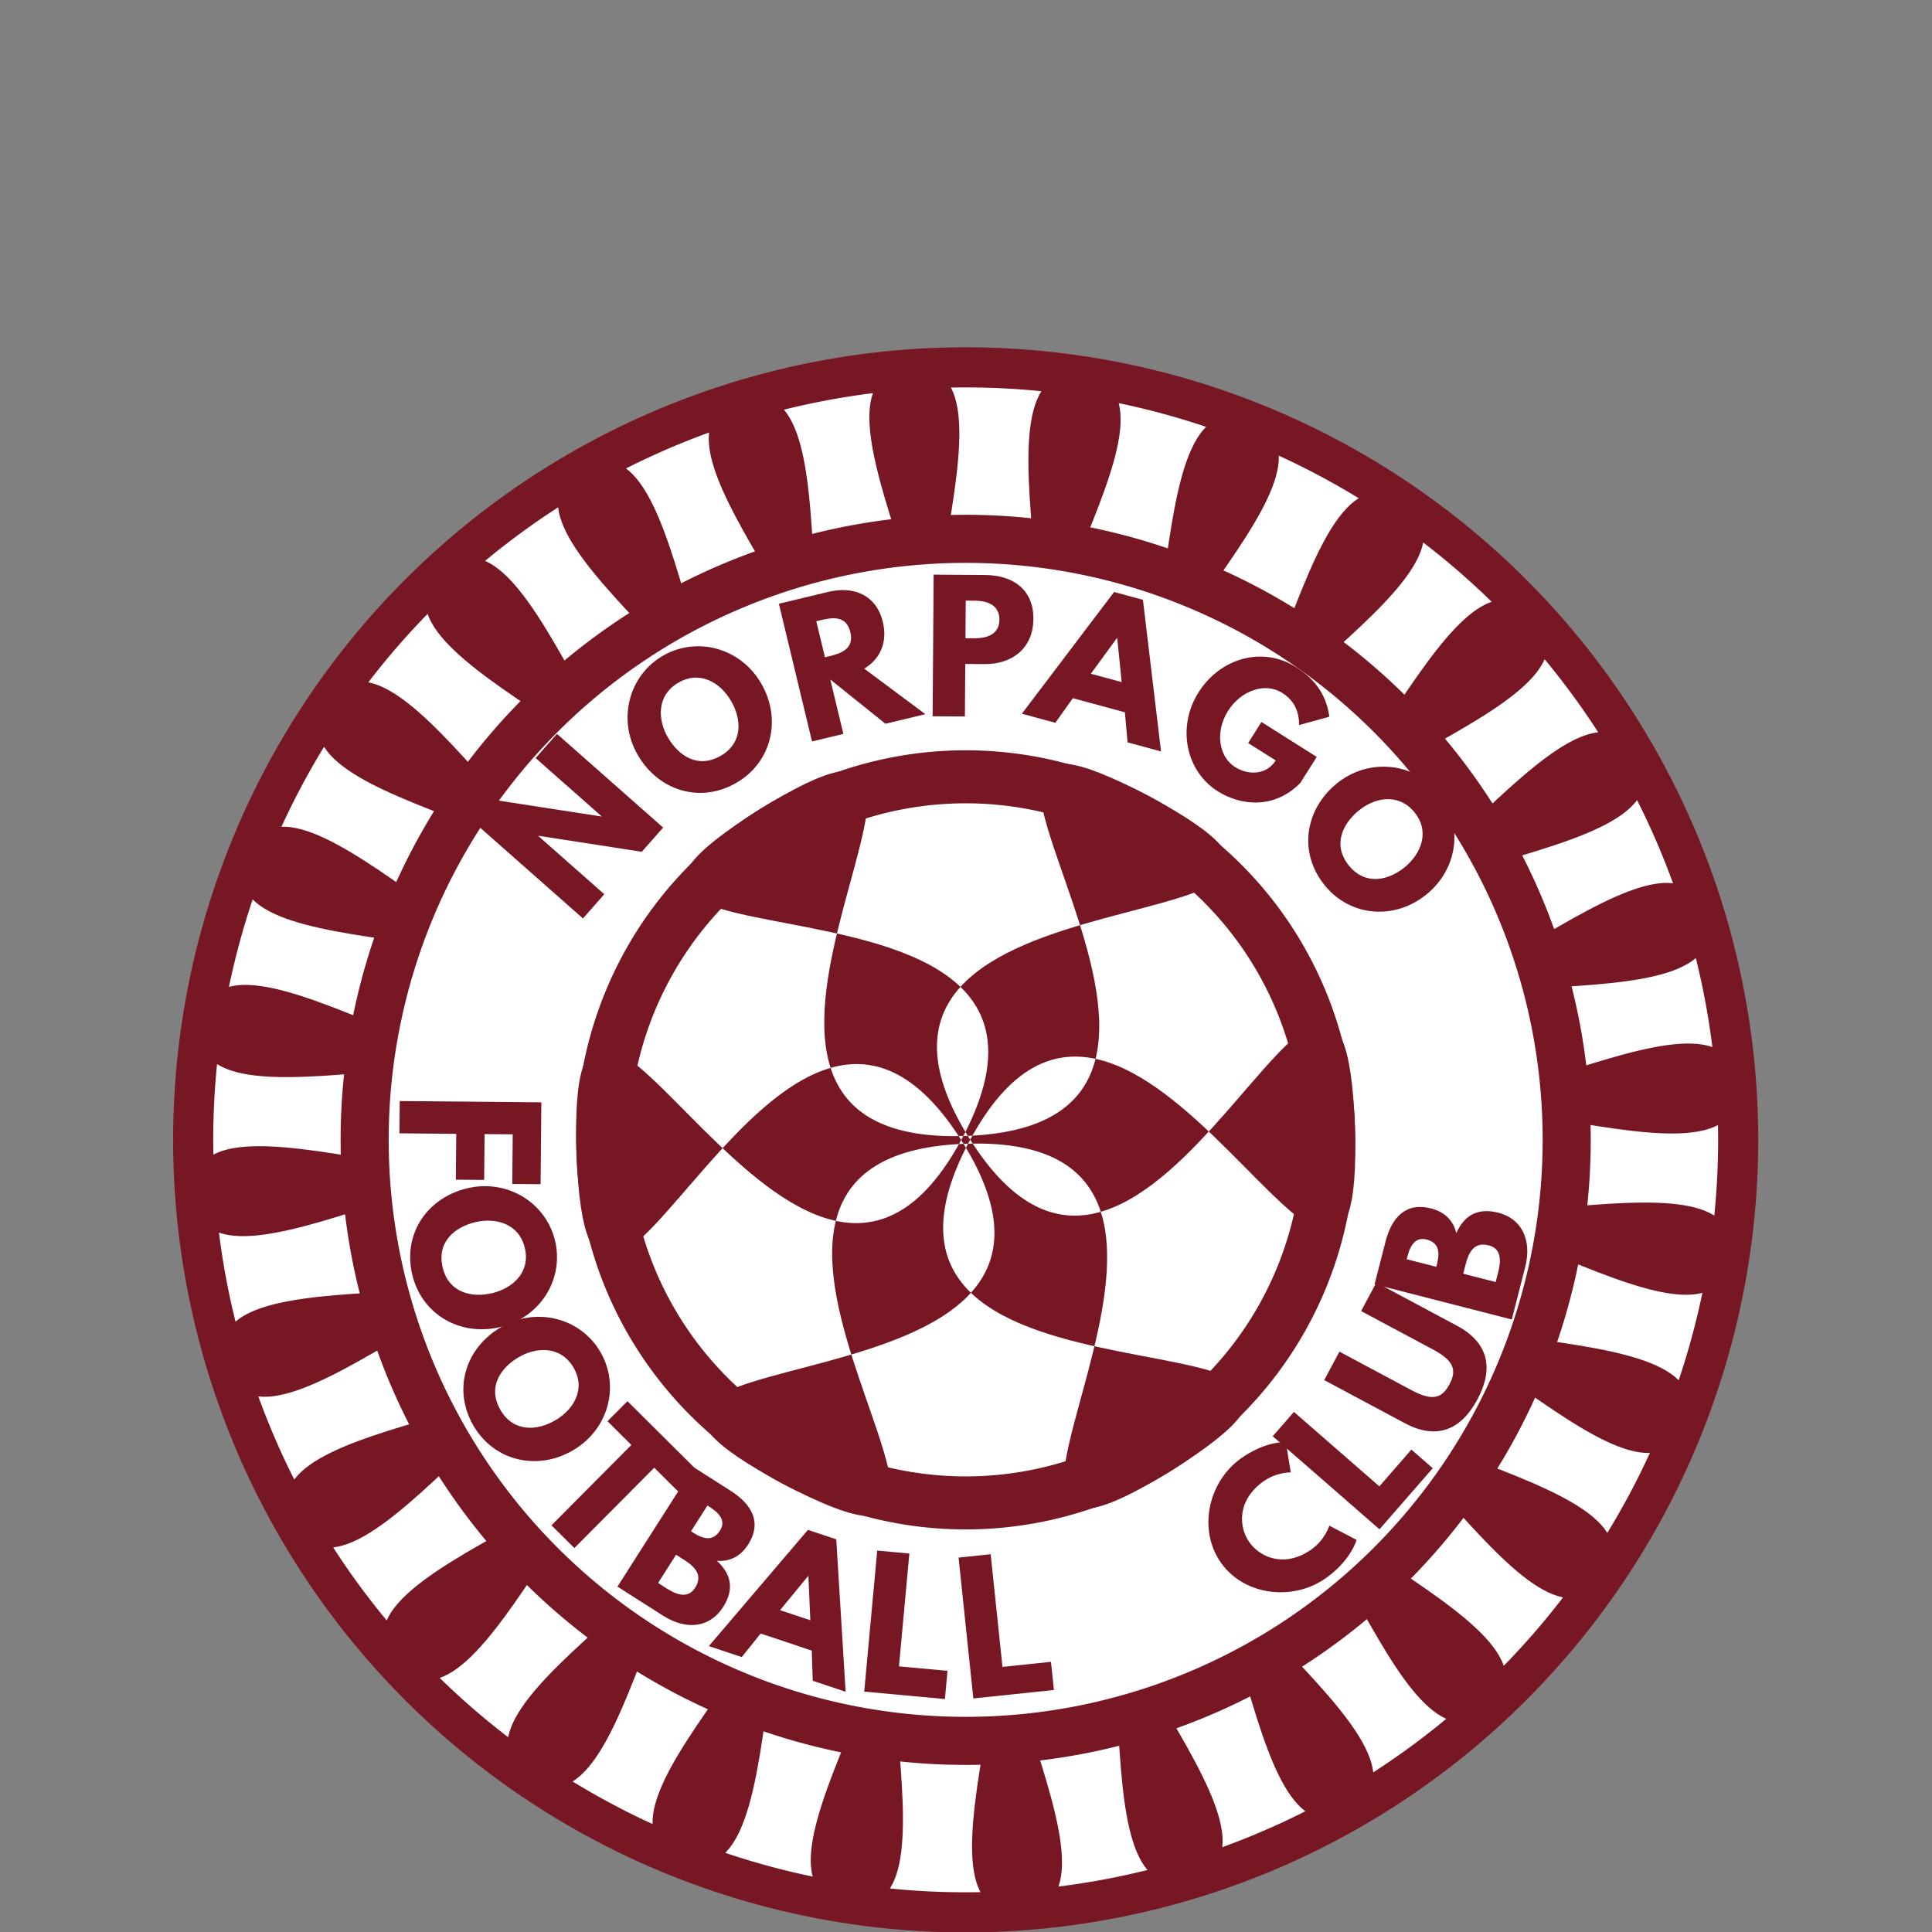 <?xml version="1.0" encoding="UTF-8" standalone="no"?>
<!-- Created with Inkscape (http://www.inkscape.org/) -->

<svg
   xmlns:dc="http://purl.org/dc/elements/1.1/"
   xmlns:cc="http://creativecommons.org/ns#"
   xmlns:rdf="http://www.w3.org/1999/02/22-rdf-syntax-ns#"
   xmlns:svg="http://www.w3.org/2000/svg"
   xmlns="http://www.w3.org/2000/svg"
   xmlns:sodipodi="http://sodipodi.sourceforge.net/DTD/sodipodi-0.dtd"
   xmlns:inkscape="http://www.inkscape.org/namespaces/inkscape"
   version="1.1"
   id="svg2"
   width="256"
   height="256"
   viewBox="0 0 256 256"
   sodipodi:docname="norpago.svg"
   inkscape:version="0.92.4 (5da689c313, 2019-01-14)">
  <rect x="0" y="0" width="256" height="256" fill="#808080" stroke="none"/>
  <defs
     id="defs6">
    <inkscape:path-effect
       effect="skeletal"
       id="path-effect1260"
       is_visible="true"
       pattern="m -141.017,-6.508 h 25.45 v 15.729 2.1e-6 h -25.45 z"
       copytype="repeated_stretched"
       prop_scale="1"
       scale_y_rel="false"
       spacing="0"
       normal_offset="0"
       tang_offset="0"
       prop_units="false"
       vertical_pattern="false"
       fuse_tolerance="0" />
    <inkscape:path-effect
       effect="skeletal"
       id="path-effect1215"
       is_visible="true"
       pattern="m -141.017,-6.508 h 25.45 v 15.729 2.1e-6 h -25.45 z"
       copytype="repeated_stretched"
       prop_scale="1"
       scale_y_rel="false"
       spacing="0"
       normal_offset="0"
       tang_offset="0"
       prop_units="false"
       vertical_pattern="false"
       fuse_tolerance="0" />
    <inkscape:path-effect
       effect="skeletal"
       id="path-effect1153"
       is_visible="true"
       pattern="M 0,0 H 1"
       copytype="single_stretched"
       prop_scale="1"
       scale_y_rel="false"
       spacing="0"
       normal_offset="0"
       tang_offset="0"
       prop_units="false"
       vertical_pattern="false"
       fuse_tolerance="0" />
    <inkscape:path-effect
       effect="skeletal"
       id="path-effect1133"
       is_visible="true"
       pattern="m -141.017,-6.508 h 25.45 v 15.729 2.1e-6 h -25.45 z"
       copytype="repeated"
       prop_scale="1"
       scale_y_rel="false"
       spacing="0"
       normal_offset="0"
       tang_offset="0"
       prop_units="false"
       vertical_pattern="false"
       fuse_tolerance="0" />
    <inkscape:path-effect
       effect="skeletal"
       id="path-effect1054"
       is_visible="true"
       pattern="m -49.356,118.78 h 25.45 v 15.729 0 h -25.45 z"
       copytype="repeated_stretched"
       prop_scale="1"
       scale_y_rel="true"
       spacing="1.1"
       normal_offset="0.8"
       tang_offset="0.6"
       prop_units="true"
       vertical_pattern="true"
       fuse_tolerance="0.6" />
    <inkscape:path-effect
       effect="skeletal"
       id="path-effect1007"
       is_visible="true"
       pattern="m -141.017,-6.508 h 25.45 v 15.729 2.1e-6 h -25.45 z"
       copytype="repeated_stretched"
       prop_scale="1"
       scale_y_rel="false"
       spacing="0"
       normal_offset="0"
       tang_offset="0"
       prop_units="false"
       vertical_pattern="false"
       fuse_tolerance="0" />
    <inkscape:path-effect
       effect="skeletal"
       id="path-effect927"
       is_visible="true"
       pattern="m -141.017,-6.508 h 25.45 v 15.729 2.1e-6 h -25.45 z"
       copytype="repeated_stretched"
       prop_scale="1"
       scale_y_rel="false"
       spacing="0"
       normal_offset="0"
       tang_offset="0"
       prop_units="false"
       vertical_pattern="false"
       fuse_tolerance="0" />
    <inkscape:path-effect
       effect="skeletal"
       id="path-effect881"
       is_visible="true"
       pattern="M 0,0 H 1"
       copytype="repeated_stretched"
       prop_scale="1.06"
       scale_y_rel="false"
       spacing="0"
       normal_offset="0"
       tang_offset="0"
       prop_units="false"
       vertical_pattern="false"
       fuse_tolerance="0" />
    <path
       style="opacity:1;fill:#ffffff;fill-opacity:1;fill-rule:evenodd;stroke:#781724;stroke-width:3.44;stroke-linecap:butt;stroke-linejoin:round;stroke-miterlimit:4;stroke-dasharray:none;stroke-opacity:1;paint-order:stroke fill markers"
       d="m -378.814,-37.23 a 42.996,42.996 0 0 0 51.916,31.655 42.996,42.996 0 0 0 31.655,-51.916 42.996,42.996 0 0 0 -51.916,-31.655 42.996,42.996 0 0 0 -31.655,51.916 z"
       id="path1299-3-4-3"
       inkscape:connector-curvature="0" />
  </defs>
  <sodipodi:namedview
     pagecolor="#ffffff"
     bordercolor="#666666"
     borderopacity="1"
     objecttolerance="10"
     gridtolerance="10"
     guidetolerance="10"
     inkscape:pageopacity="0"
     inkscape:pageshadow="2"
     inkscape:window-width="1366"
     inkscape:window-height="705"
     id="namedview4"
     showgrid="false"
     inkscape:pagecheckerboard="true"
     inkscape:zoom="0.921875"
     inkscape:cx="-17.647963"
     inkscape:cy="96.141367"
     inkscape:window-x="-8"
     inkscape:window-y="-8"
     inkscape:window-maximized="1"
     inkscape:current-layer="svg2" />
  <g
     id="g1512"
     transform="matrix(1.706,0,0,1.706,372.697,-57.015)">
    <path
       inkscape:connector-curvature="0"
       id="path1299"
       d="m -83.458,121.953 a 60,60 0 0 1 -60,60 60,60 0 0 1 -60,-60 60,60 0 0 1 60,-60 60,60 0 0 1 60,60 z"
       style="opacity:1;fill:#ffffff;fill-opacity:1;fill-rule:evenodd;stroke:#781724;stroke-width:3.116;stroke-linecap:butt;stroke-linejoin:round;stroke-miterlimit:4;stroke-dasharray:none;stroke-opacity:1;paint-order:stroke fill markers" />
    <path
       inkscape:connector-curvature="0"
       id="path1282-6"
       d="m -115.325,136.936 c -4.855,9.116 27.294,10.538 21.449,19.053 -5.845,8.515 -18.726,-20.975 -25.488,-13.168 -6.762,7.807 24.265,16.347 16.671,23.348 -7.593,7.001 -13.59,-24.616 -21.919,-18.51 -8.329,6.106 20.019,21.337 11.058,26.472 -8.961,5.135 -7.771,-27.023 -17.251,-22.923 -9.479,4.1 14.769,25.256 4.89,28.269 -9.879,3.013 -1.563,-28.075 -11.717,-26.187 -10.154,1.888 8.779,27.91 -1.523,28.649 -10.302,0.739 4.723,-27.719 -5.596,-28.138 -10.32,-0.419 2.348,29.163 -7.86,27.591 -10.208,-1.572 10.773,-25.973 0.805,-28.678 -9.968,-2.705 -4.2,28.955 -13.802,25.151 -9.602,-3.804 16.282,-22.924 7.167,-27.78 -9.116,-4.855 -10.538,27.294 -19.053,21.449 -8.515,-5.845 20.975,-18.726 13.168,-25.488 -7.807,-6.762 -16.347,24.265 -23.348,16.671 -7.001,-7.593 24.616,-13.59 18.51,-21.919 -6.106,-8.329 -21.337,20.019 -26.472,11.058 -5.135,-8.961 27.023,-7.771 22.923,-17.251 -4.1,-9.479 -25.256,14.769 -28.269,4.89 -3.013,-9.879 28.075,-1.563 26.187,-11.717 -1.888,-10.154 -27.91,8.779 -28.649,-1.523 -0.739,-10.302 27.719,4.723 28.138,-5.596 0.419,-10.32 -29.163,2.348 -27.591,-7.86 1.572,-10.208 25.973,10.773 28.678,0.805 2.705,-9.968 -28.955,-4.2 -25.151,-13.802 3.804,-9.602 22.924,16.282 27.78,7.167 4.855,-9.116 -27.294,-10.538 -21.449,-19.053 5.845,-8.515 18.726,20.975 25.488,13.168 6.762,-7.807 -24.265,-16.347 -16.671,-23.348 7.593,-7.001 13.59,24.616 21.919,18.51 8.329,-6.106 -20.019,-21.337 -11.058,-26.472 8.961,-5.135 7.771,27.023 17.251,22.923 9.479,-4.1 -14.769,-25.257 -4.89,-28.269 9.879,-3.013 1.563,28.075 11.717,26.187 10.154,-1.888 -8.779,-27.91 1.523,-28.649 10.302,-0.739 -4.723,27.719 5.596,28.138 10.32,0.419 -2.348,-29.163 7.86,-27.591 10.208,1.572 -10.773,25.973 -0.805,28.678 9.968,2.705 4.2,-28.955 13.802,-25.151 9.602,3.804 -16.282,22.924 -7.167,27.78 9.116,4.855 10.538,-27.294 19.053,-21.449 8.515,5.845 -20.975,18.726 -13.168,25.488 7.807,6.762 16.347,-24.265 23.348,-16.671 7.001,7.593 -24.616,13.59 -18.51,21.919 6.106,8.329 21.337,-20.019 26.472,-11.058 5.135,8.961 -27.023,7.771 -22.923,17.251 4.1,9.479 25.256,-14.769 28.269,-4.89 3.013,9.879 -28.075,1.563 -26.187,11.717 1.888,10.154 27.91,-8.779 28.649,1.523 0.739,10.302 -27.719,-4.723 -28.138,5.596 -0.419,10.32 29.163,-2.348 27.591,7.86 -1.572,10.208 -25.973,-10.773 -28.678,-0.805 -2.705,9.968 28.955,4.2 25.151,13.802 -3.804,9.602 -22.924,-16.282 -27.78,-7.167 z"
       style="opacity:1;fill:#781724;fill-opacity:1;fill-rule:evenodd;stroke:none;stroke-width:3.191;stroke-linecap:butt;stroke-linejoin:round;stroke-miterlimit:4;stroke-dasharray:none;stroke-opacity:1;paint-order:stroke fill markers" />
    <path
       inkscape:connector-curvature="0"
       id="path1299-3"
       d="m -96.777,121.953 a 46.681,46.681 0 0 1 -46.681,46.681 46.681,46.681 0 0 1 -46.681,-46.681 46.681,46.681 0 0 1 46.681,-46.681 46.681,46.681 0 0 1 46.681,46.681 z"
       style="opacity:1;fill:#ffffff;fill-opacity:1;fill-rule:evenodd;stroke:#781724;stroke-width:3.734;stroke-linecap:butt;stroke-linejoin:round;stroke-miterlimit:4;stroke-dasharray:none;stroke-opacity:1;paint-order:stroke fill markers" />
    <g
       transform="translate(-23.864,18.983)"
       id="g1344">
      <path
         inkscape:connector-curvature="0"
         id="path1340"
         d="m -91.395,102.97 a 28.198,28.198 0 0 1 -28.198,28.198 28.198,28.198 0 0 1 -28.198,-28.198 28.198,28.198 0 0 1 28.198,-28.198 28.198,28.198 0 0 1 28.198,28.198 z"
         style="opacity:1;fill:#ffffff;fill-opacity:1;fill-rule:evenodd;stroke:#781724;stroke-width:4.118;stroke-linecap:butt;stroke-linejoin:round;stroke-miterlimit:4;stroke-dasharray:none;stroke-opacity:1;paint-order:stroke fill markers" />
      <path
         inkscape:connector-curvature="0"
         id="path1282"
         d="m -119.326,103.112 c -12.543,23.551 38.38,11.392 15.741,25.516 -22.638,14.124 10.67,-26.269 -15.998,-25.356 -26.667,0.913 9.324,38.934 -14.227,26.39 -23.551,-12.543 28.084,-3.894 13.96,-26.532 -14.124,-22.638 -29.056,27.542 -29.968,0.874 -0.913,-26.667 17.414,22.375 29.958,-1.176 12.543,-23.551 -38.38,-11.392 -15.741,-25.516 22.638,-14.124 -10.67,26.269 15.998,25.356 26.667,-0.913 -9.324,-38.934 14.227,-26.39 23.551,12.543 -28.084,3.894 -13.96,26.532 14.124,22.638 29.056,-27.542 29.968,-0.874 0.913,26.667 -17.414,-22.375 -29.958,1.176 z"
         style="opacity:1;fill:#781724;fill-opacity:1;fill-rule:evenodd;stroke:none;stroke-width:1.605;stroke-linecap:butt;stroke-linejoin:round;stroke-miterlimit:4;stroke-dasharray:none;stroke-opacity:1;paint-order:stroke fill markers" />
    </g>
    <g
       id="g1481">
      <g
         aria-label="NORPAGO"
         transform="rotate(-145.925,-56.065,-2.773)"
         style="font-style:normal;font-variant:normal;font-weight:normal;font-stretch:normal;font-size:37.333px;line-height:1.25;font-family:'League Spartan';-inkscape-font-specification:'League Spartan';letter-spacing:0px;word-spacing:0px;fill:#781724;fill-opacity:1;stroke:none"
         id="text1348">
        <path
           d="m -12.851,-154.099 -0.003,0.026 -7.33,3.463 -0.321,2.486 10.909,1.408 0.321,-2.486 -6.77,-0.874 0.003,-0.026 7.33,-3.463 0.321,-2.486 -10.909,-1.408 -0.321,2.486 z"
           style="font-size:13.333px"
           id="path1369"
           inkscape:connector-curvature="0" />
        <path
           d="m -15.745,-144.573 c -2.9,-1.384 -6.138,-0.388 -7.539,2.548 -1.361,2.852 -0.133,6.068 2.767,7.452 2.9,1.384 6.206,0.214 7.521,-2.542 1.304,-2.732 0.151,-6.074 -2.749,-7.458 z m -1.166,2.443 c 1.48,0.706 2.57,2.231 1.737,3.976 -0.838,1.757 -2.698,1.845 -4.178,1.138 -1.48,-0.706 -2.604,-2.159 -1.743,-3.964 0.884,-1.853 2.703,-1.857 4.183,-1.15 z"
           style="font-size:13.333px"
           id="path1371"
           inkscape:connector-curvature="0" />
        <path
           d="m -18.211,-128.687 -8.123,-7.417 -1.69,1.851 3.21,2.931 -5.475,-0.449 -2.149,2.353 5.911,0.269 c -0.593,1.282 -0.387,2.698 0.834,3.813 1.595,1.456 3.455,1.06 4.831,-0.446 z m -5.294,-1.439 2.127,1.942 -0.198,0.217 c -0.638,0.699 -1.452,1.491 -2.466,0.565 -1.014,-0.926 -0.299,-1.808 0.339,-2.507 z"
           style="font-size:13.333px"
           id="path1373"
           inkscape:connector-curvature="0" />
        <path
           d="m -26.9,-120.08 -6.098,-9.155 -2.086,1.39 2.262,3.396 -1.254,0.835 c -1.787,1.19 -2.427,3.139 -1.171,5.025 1.264,1.898 3.22,1.924 5.007,0.734 z m -4.814,-2.705 1.619,2.43 -0.588,0.392 c -0.821,0.547 -1.783,0.787 -2.411,-0.156 -0.621,-0.932 -0.029,-1.727 0.792,-2.274 z"
           style="font-size:13.333px"
           id="path1375"
           inkscape:connector-curvature="0" />
        <path
           d="m -41.46,-112.592 2.195,-0.752 0.636,-11.845 -2.548,0.873 -0.056,2.345 -3.961,1.357 -1.482,-1.818 -2.548,0.873 z m -2.215,-6.218 2.346,-0.804 -0.123,3.425 -0.025,0.009 z"
           style="font-size:13.333px"
           id="path1377"
           inkscape:connector-curvature="0" />
        <path
           d="m -59.479,-115.134 5.077,-0.162 -0.061,-1.932 -2.532,0.081 c -0.043,-1.346 1.119,-2.157 2.318,-2.195 1.546,-0.049 2.847,1.43 2.906,3.296 0.061,1.906 -1.143,3.478 -2.689,3.527 -0.973,0.031 -1.825,-0.329 -2.497,-1.335 l -1.582,1.851 c 0.996,1.129 2.365,1.806 4.298,1.744 3.092,-0.098 5.276,-2.716 5.176,-5.874 -0.1,-3.145 -2.58,-5.614 -5.538,-5.52 -2.159,0.069 -4.44,1.328 -4.951,4.133 z"
           style="font-size:13.333px"
           id="path1379"
           inkscape:connector-curvature="0" />
        <path
           d="m -61.907,-116.034 c 0.899,-3.085 -0.604,-6.12 -3.728,-7.031 -3.034,-0.884 -6.01,0.845 -6.909,3.93 -0.899,3.085 0.787,6.16 3.719,7.015 2.906,0.847 6.019,-0.828 6.919,-3.913 z m -2.598,-0.758 c -0.459,1.574 -1.788,2.895 -3.645,2.354 -1.869,-0.545 -2.255,-2.366 -1.796,-3.94 0.459,-1.574 1.712,-2.918 3.632,-2.358 1.971,0.575 2.267,2.369 1.808,3.944 z"
           style="font-size:13.333px"
           id="path1381"
           inkscape:connector-curvature="0" />
      </g>
      <g
         aria-label="FOOTBALL"
         transform="rotate(19.127,-744.128,608.974)"
         style="font-style:normal;font-variant:normal;font-weight:normal;font-stretch:normal;font-size:37.333px;line-height:1.25;font-family:'League Spartan';-inkscape-font-specification:'League Spartan';letter-spacing:0.96px;word-spacing:0px;fill:#781724;fill-opacity:1;stroke:none"
         id="text1386">
        <path
           d="m -366.262,-33.905 -2.029,-6.028 -10.425,3.51 0.8,2.376 4.183,-1.408 1.136,3.374 2.085,-0.702 -1.136,-3.374 2.072,-0.698 1.229,3.652 z"
           style="font-size:13.333px;letter-spacing:0.96px;word-spacing:5.33px;fill:#781724;fill-opacity:1"
           id="path1437"
           inkscape:connector-curvature="0" />
        <path
           d="m -371.562,-31.727 c -2.702,1.739 -3.558,5.016 -1.798,7.752 1.71,2.658 5.091,3.304 7.793,1.566 2.702,-1.739 3.446,-5.166 1.794,-7.734 -1.638,-2.545 -5.087,-3.323 -7.789,-1.584 z m 1.464,2.276 c 1.379,-0.887 3.249,-1.012 4.295,0.614 1.053,1.637 0.15,3.265 -1.229,4.152 -1.379,0.887 -3.206,1.079 -4.288,-0.603 -1.111,-1.727 -0.157,-3.276 1.222,-4.163 z"
           style="font-size:13.333px;letter-spacing:0.96px;word-spacing:5.33px;fill:#781724;fill-opacity:1"
           id="path1439"
           inkscape:connector-curvature="0" />
        <path
           d="m -365.544,-22.39 c -2.08,2.449 -1.946,5.834 0.533,7.94 2.409,2.046 5.832,1.682 7.912,-0.768 2.08,-2.449 1.795,-5.945 -0.532,-7.921 -2.307,-1.959 -5.833,-1.7 -7.913,0.749 z m 2.063,1.752 c 1.062,-1.25 2.814,-1.913 4.288,-0.662 1.484,1.26 1.093,3.08 0.031,4.33 -1.062,1.25 -2.753,1.965 -4.278,0.67 -1.565,-1.329 -1.103,-3.088 -0.041,-4.338 z"
           style="font-size:13.333px;letter-spacing:0.96px;word-spacing:5.33px;fill:#781724;fill-opacity:1"
           id="path1441"
           inkscape:connector-curvature="0" />
        <path
           d="m -355.322,-18.214 2.355,1.134 -3.817,7.929 2.259,1.087 3.817,-7.929 2.355,1.134 0.954,-1.982 -6.968,-3.354 z"
           style="font-size:13.333px;letter-spacing:0.96px;word-spacing:5.33px;fill:#781724;fill-opacity:1"
           id="path1443"
           inkscape:connector-curvature="0" />
        <path
           d="m -347.831,-17.033 -2.55,10.7 4.06,0.967 c 2.218,0.529 3.792,-0.385 4.213,-2.149 0.411,-1.725 -0.36,-2.69 -1.64,-3.242 1.019,-0.251 1.648,-0.992 1.883,-1.977 0.485,-2.036 -0.804,-3.07 -2.645,-3.509 z m 1.44,4.77 0.55,-2.309 0.195,0.046 c 1.064,0.253 1.544,0.711 1.362,1.476 -0.213,0.895 -0.861,1.083 -1.912,0.833 z m -1.103,4.63 0.603,-2.529 0.765,0.182 c 1.154,0.275 1.706,0.777 1.472,1.762 -0.201,0.843 -0.92,1.042 -2.074,0.767 z"
           style="font-size:13.333px;letter-spacing:0.96px;word-spacing:5.33px;fill:#781724;fill-opacity:1"
           id="path1445"
           inkscape:connector-curvature="0" />
        <path
           d="m -335.527,-15.37 -2.32,0.027 -4.313,11.05 2.693,-0.031 0.788,-2.209 4.186,-0.048 0.839,2.19 2.693,-0.031 z m 0.156,6.599 -2.48,0.029 1.19,-3.214 0.027,-3.08e-4 z"
           style="font-size:13.333px;letter-spacing:0.96px;word-spacing:5.33px;fill:#781724;fill-opacity:1"
           id="path1447"
           inkscape:connector-curvature="0" />
        <path
           d="m -329.802,-16.188 -2.434,0.601 2.636,10.68 6.11,-1.508 -0.527,-2.136 -3.676,0.907 z"
           style="font-size:13.333px;letter-spacing:0.96px;word-spacing:5.33px;fill:#781724;fill-opacity:1"
           id="path1449"
           inkscape:connector-curvature="0" />
        <path
           d="m -323.818,-18.207 -2.27,1.064 4.669,9.96 5.698,-2.671 -0.934,-1.992 -3.429,1.607 z"
           style="font-size:13.333px;letter-spacing:0.96px;word-spacing:5.33px;fill:#781724;fill-opacity:1"
           id="path1451"
           inkscape:connector-curvature="0" />
      </g>
      <g
         aria-label="CLUB"
         transform="rotate(-105.608,-175.254,-36.912)"
         style="font-style:normal;font-variant:normal;font-weight:normal;font-stretch:normal;font-size:37.333px;line-height:1.25;font-family:'League Spartan';-inkscape-font-specification:'League Spartan';letter-spacing:0.96px;word-spacing:0px;fill:#781724;fill-opacity:1;stroke:none"
         id="text1386-0">
        <path
           d="m -374.661,-31.683 c -0.873,-2.364 0.395,-4.012 1.783,-4.525 1.376,-0.508 3.41,-0.08 4.283,2.284 0.443,1.201 0.11,2.262 0.11,2.262 l 2.371,0.262 c 0,0 0.526,-1.502 -0.301,-3.741 -1.081,-2.927 -4.466,-4.704 -7.431,-3.609 -2.952,1.09 -4.34,4.644 -3.263,7.559 0.827,2.239 2.202,3.038 2.202,3.038 l 1.632,-1.74 c 0,0 -0.943,-0.59 -1.386,-1.791 z"
           style="font-size:13.333px;letter-spacing:0.96px;word-spacing:5.33px;fill:#781724;fill-opacity:1"
           id="path1428"
           inkscape:connector-curvature="0" />
        <path
           d="m -364.027,-30.162 -1.377,-2.095 -9.192,6.042 3.457,5.259 1.838,-1.208 -2.08,-3.164 z"
           style="font-size:13.333px;letter-spacing:0.96px;word-spacing:5.33px;fill:#781724;fill-opacity:1"
           id="path1430"
           inkscape:connector-curvature="0" />
        <path
           d="m -356.076,-21.296 -1.811,-1.733 -4.397,4.595 c -1.272,1.329 -2.045,1.328 -2.932,0.48 -0.886,-0.848 -0.922,-1.621 0.35,-2.95 l 4.397,-4.595 -1.811,-1.733 -4.904,5.125 c -1.88,1.965 -1.76,4 0.263,5.935 2.023,1.936 4.061,1.966 5.941,8.01e-4 z"
           style="font-size:13.333px;letter-spacing:0.96px;word-spacing:5.33px;fill:#781724;fill-opacity:1"
           id="path1432"
           inkscape:connector-curvature="0" />
        <path
           d="m -356.167,-21.463 -5.498,9.528 3.615,2.086 c 1.975,1.139 3.745,0.714 4.651,-0.857 0.886,-1.536 0.423,-2.681 -0.647,-3.575 1.048,0.051 1.863,-0.48 2.369,-1.358 1.046,-1.813 0.106,-3.172 -1.534,-4.118 z m 0.019,4.983 1.186,-2.056 0.173,0.1 c 0.947,0.546 1.277,1.122 0.884,1.803 -0.46,0.797 -1.135,0.792 -2.07,0.253 z m -2.379,4.123 1.299,-2.252 0.681,0.393 c 1.028,0.593 1.414,1.231 0.907,2.109 -0.433,0.751 -1.179,0.736 -2.207,0.143 z"
           style="font-size:13.333px;letter-spacing:0.96px;word-spacing:5.33px;fill:#781724;fill-opacity:1"
           id="path1434"
           inkscape:connector-curvature="0" />
      </g>
    </g>
  </g>
</svg>

